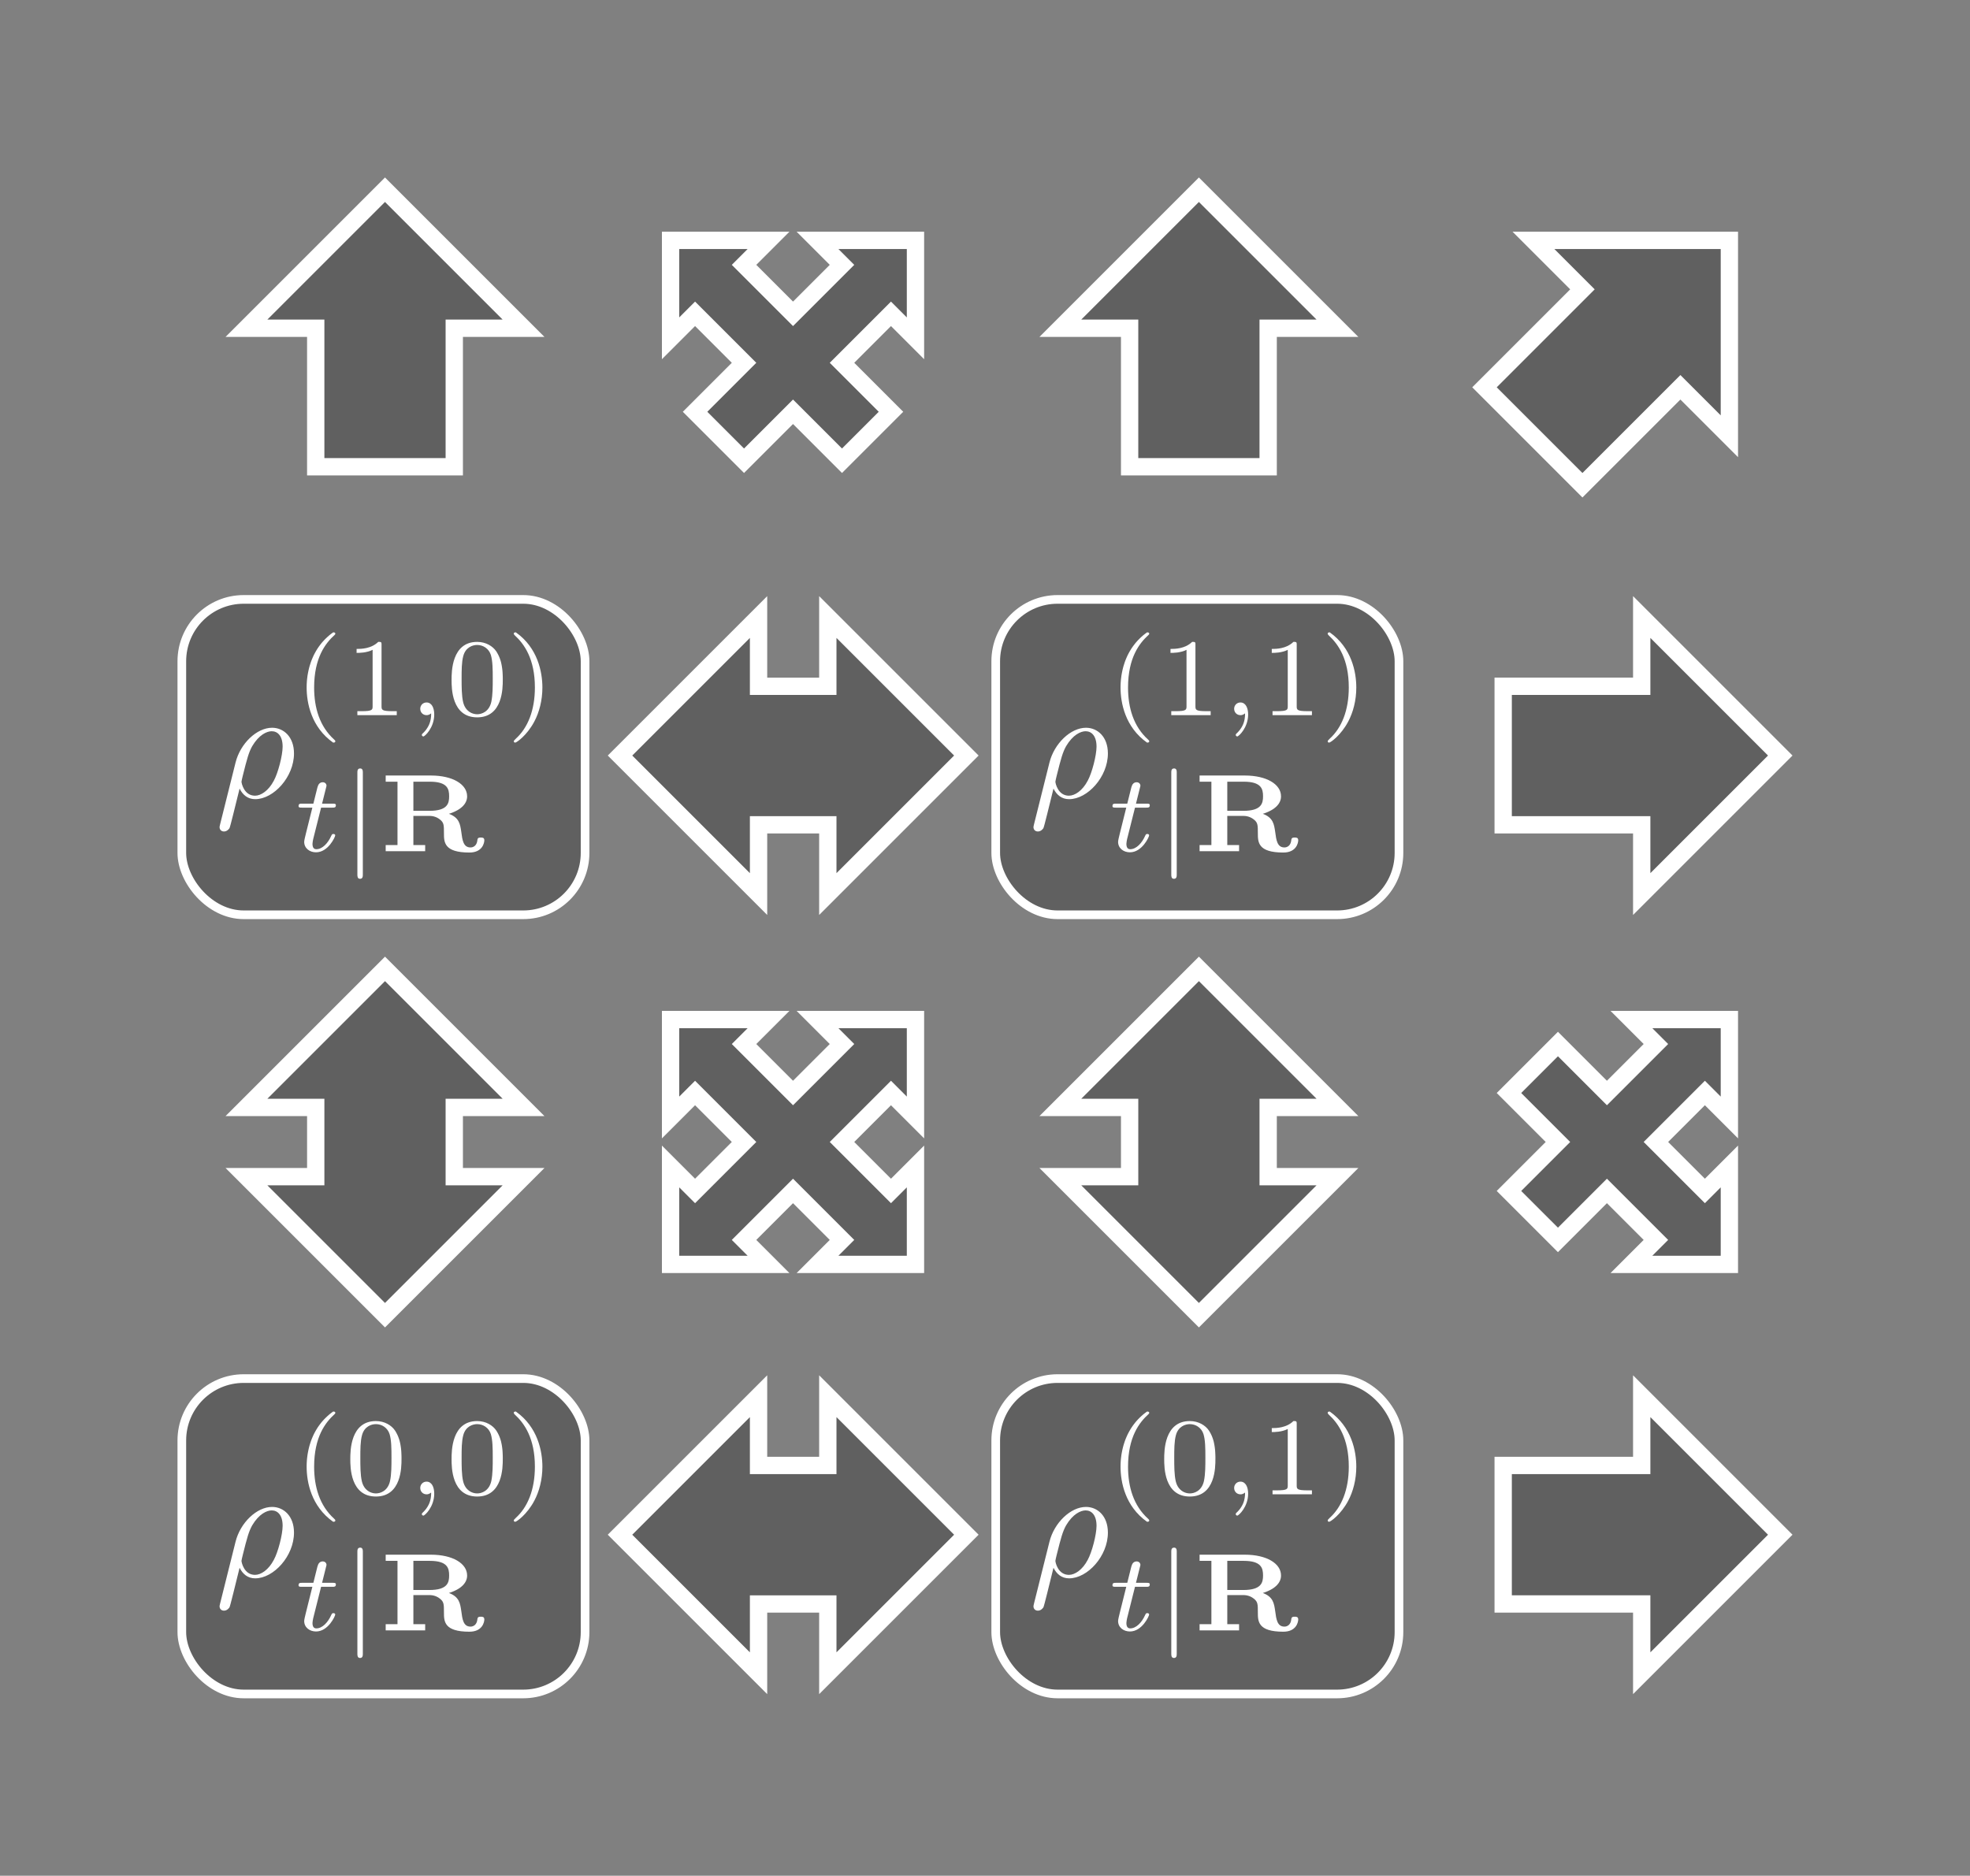 <?xml version="1.0" encoding="UTF-8" standalone="no"?>
<!-- Created with Inkscape (http://www.inkscape.org/) -->

<svg
   xmlns:dc="http://purl.org/dc/elements/1.1/"
   xmlns:cc="http://creativecommons.org/ns#"
   xmlns:rdf="http://www.w3.org/1999/02/22-rdf-syntax-ns#"
   xmlns:svg="http://www.w3.org/2000/svg"
   xmlns="http://www.w3.org/2000/svg"
   xmlns:sodipodi="http://sodipodi.sourceforge.net/DTD/sodipodi-0.dtd"
   xmlns:inkscape="http://www.inkscape.org/namespaces/inkscape"
   width="455.043"
   height="433.328"
   viewBox="0 0 455.043 433.328"
   id="svg2"
   version="1.1"
   inkscape:version="0.91 r13725"
   sodipodi:docname="squeezed-hierarchy-coupling.svg">
  <rect x="0" y="0" width="455.043" height="433.328" fill="#808080" stroke="none"/>
  <sodipodi:namedview
     id="base"
     pagecolor="#3e3e3e"
     bordercolor="#666666"
     borderopacity="1.0"
     inkscape:pageopacity="0"
     inkscape:pageshadow="2"
     inkscape:zoom="0.9899495"
     inkscape:cx="267.82814"
     inkscape:cy="359.52978"
     inkscape:document-units="px"
     inkscape:current-layer="layer1"
     showgrid="false"
     units="px"
     inkscape:window-width="1918"
     inkscape:window-height="1078"
     inkscape:window-x="1920"
     inkscape:window-y="0"
     inkscape:window-maximized="0"
     inkscape:object-nodes="true"
     fit-margin-top="41"
     fit-margin-left="41"
     fit-margin-right="41"
     fit-margin-bottom="41"
     inkscape:snap-intersection-paths="true"
     inkscape:object-paths="true"
     inkscape:snap-global="true">
    <inkscape:grid
       empopacity="0.125"
       empcolor="#7b7bff"
       opacity="0.125"
       color="#7b7bff"
       empspacing="4"
       id="grid4136"
       type="xygrid"
       originx="-0.5"
       originy="-0.5" />
  </sodipodi:namedview>
  <defs
     id="defs4" />
  <g
     transform="translate(-0.5,-618.534)"
     id="layer1"
     inkscape:groupmode="layer"
     inkscape:label="Layer 1">
    <rect
       rx="14.286"
       ry="14.286"
       y="937.005"
       x="42.5"
       height="72.857"
       width="93.143"
       id="rect4245-1"
       style="color:#000000;clip-rule:nonzero;display:inline;overflow:visible;visibility:visible;opacity:1;isolation:auto;mix-blend-mode:normal;color-interpolation:sRGB;color-interpolation-filters:linearRGB;solid-color:#000000;solid-opacity:1;fill:#000000;fill-opacity:0.247;fill-rule:evenodd;stroke:#ffffff;stroke-width:2;stroke-linecap:butt;stroke-linejoin:miter;stroke-miterlimit:4;stroke-dasharray:none;stroke-dashoffset:0;stroke-opacity:1;color-rendering:auto;image-rendering:auto;shape-rendering:auto;text-rendering:auto;enable-background:accumulate" />
    <rect
       rx="14.286"
       ry="14.286"
       y="757.005"
       x="42.5"
       height="72.857"
       width="93.143"
       id="rect4245"
       style="color:#000000;clip-rule:nonzero;display:inline;overflow:visible;visibility:visible;opacity:1;isolation:auto;mix-blend-mode:normal;color-interpolation:sRGB;color-interpolation-filters:linearRGB;solid-color:#000000;solid-opacity:1;fill:#000000;fill-opacity:0.247;fill-rule:evenodd;stroke:#ffffff;stroke-width:2;stroke-linecap:butt;stroke-linejoin:miter;stroke-miterlimit:4;stroke-dasharray:none;stroke-dashoffset:0;stroke-opacity:1;color-rendering:auto;image-rendering:auto;shape-rendering:auto;text-rendering:auto;enable-background:accumulate" />
    <rect
       rx="14.286"
       ry="14.286"
       y="937.005"
       x="230.5"
       height="72.857"
       width="93.143"
       id="rect4245-6"
       style="color:#000000;clip-rule:nonzero;display:inline;overflow:visible;visibility:visible;opacity:1;isolation:auto;mix-blend-mode:normal;color-interpolation:sRGB;color-interpolation-filters:linearRGB;solid-color:#000000;solid-opacity:1;fill:#000000;fill-opacity:0.247;fill-rule:evenodd;stroke:#ffffff;stroke-width:2;stroke-linecap:butt;stroke-linejoin:miter;stroke-miterlimit:4;stroke-dasharray:none;stroke-dashoffset:0;stroke-opacity:1;color-rendering:auto;image-rendering:auto;shape-rendering:auto;text-rendering:auto;enable-background:accumulate" />
    <rect
       rx="14.286"
       ry="14.286"
       y="757.005"
       x="230.5"
       height="72.857"
       width="93.143"
       id="rect4245-7"
       style="color:#000000;clip-rule:nonzero;display:inline;overflow:visible;visibility:visible;opacity:1;isolation:auto;mix-blend-mode:normal;color-interpolation:sRGB;color-interpolation-filters:linearRGB;solid-color:#000000;solid-opacity:1;fill:#000000;fill-opacity:0.247;fill-rule:evenodd;stroke:#ffffff;stroke-width:2;stroke-linecap:butt;stroke-linejoin:miter;stroke-miterlimit:4;stroke-dasharray:none;stroke-dashoffset:0;stroke-opacity:1;color-rendering:auto;image-rendering:auto;shape-rendering:auto;text-rendering:auto;enable-background:accumulate" />
    <g
       id="g4144"
       transform="translate(-155.214,894.071)"
       style="fill:#ffffff;fill-opacity:1">
      <g
         word-spacing="normal"
         letter-spacing="normal"
         font-size-adjust="none"
         font-stretch="normal"
         font-weight="normal"
         font-variant="normal"
         font-style="normal"
         stroke-miterlimit="10.433"
         xml:space="preserve"
         transform="matrix(0.731,0,0,-0.731,-128,384)"
         id="content"
         style="font-style:normal;font-variant:normal;font-weight:normal;font-stretch:normal;letter-spacing:normal;word-spacing:normal;text-anchor:start;fill:#ffffff;fill-opacity:1;fill-rule:evenodd;stroke:#000000;stroke-linecap:butt;stroke-linejoin:miter;stroke-miterlimit:10.433;stroke-dasharray:none;stroke-dashoffset:0;stroke-opacity:1"><path
           id="path4147"
           d="m 457.64,395.38 0,-0.02 -0.01,-0.03 0,-0.03 -0.01,-0.02 -0.01,-0.03 0,-0.02 -0.01,-0.03 0,-0.02 -0.01,-0.02 0,-0.02 -0.01,-0.02 0,-0.02 -0.01,-0.02 0,-0.02 -0.01,-0.04 -0.01,-0.03 -0.01,-0.04 0,-0.03 -0.01,-0.03 0,-0.02 -0.01,-0.03 0,-0.02 -0.01,-0.02 0,-0.02 0,-0.02 0,-0.02 -0.01,-0.02 0,-0.01 0,-0.02 0,-0.01 0,-0.01 0,-0.01 0,-0.02 0,-0.02 0,-0.02 0,-0.01 c 0,-0.75 0.54,-1.35 1.39,-1.35 1.04,0 1.64,0.9 1.74,1.05 0.25,0.44 1.85,7.12 3.19,12.5 1,-1.99 2.59,-3.34 4.93,-3.34 l -0.05,1.1 c -3.49,0 -4.28,3.98 -4.28,4.43 0,0.2 0.25,1.2 0.4,1.84 1.39,5.58 1.89,7.38 2.98,9.37 2.15,3.63 4.64,4.73 6.18,4.73 1.84,0 3.44,-1.44 3.44,-4.88 0,-2.74 -1.44,-8.32 -2.79,-10.76 -1.65,-3.14 -4.04,-4.73 -5.93,-4.73 l 0,0 0.05,-1.1 c 5.83,0 12.26,7.03 12.26,14.45 0,5.28 -3.29,8.12 -6.93,8.12 -4.83,0 -10.06,-4.98 -11.55,-11.06 z"
           inkscape:connector-curvature="0"
           style="fill:#ffffff;fill-opacity:1;stroke-width:0" /><path
           id="path4149"
           d="m 493.38,456.15 -0.61,-0.44 -0.58,-0.46 -0.55,-0.48 -0.52,-0.49 -0.5,-0.5 -0.47,-0.51 -0.45,-0.52 -0.42,-0.54 -0.4,-0.54 -0.38,-0.55 -0.35,-0.56 -0.33,-0.56 -0.31,-0.57 -0.29,-0.57 -0.26,-0.58 -0.25,-0.58 -0.23,-0.58 -0.2,-0.58 -0.19,-0.59 -0.18,-0.58 -0.15,-0.58 -0.14,-0.58 -0.12,-0.57 -0.11,-0.58 -0.1,-0.56 -0.07,-0.56 -0.07,-0.55 -0.05,-0.55 -0.04,-0.54 -0.03,-0.52 -0.01,-0.52 -0.01,-0.51 c 0,-4.91 1.46,-12.55 8.37,-17.43 0.28,0 0.69,0 0.69,0.41 0,0.22 -0.1,0.29 -0.34,0.53 -4.64,4.18 -6.35,10.11 -6.35,16.46 0,9.41 3.59,14.01 6.45,16.6 0.14,0.13 0.24,0.24 0.24,0.41 0,0.42 -0.41,0.42 -0.69,0.42 z"
           inkscape:connector-curvature="0"
           style="fill:#ffffff;fill-opacity:1;stroke-width:0" /><path
           id="path4151"
           d="m 514.99,441.12 0,0.71 -0.02,0.68 -0.03,0.66 -0.04,0.64 -0.06,0.62 -0.08,0.59 -0.09,0.58 -0.11,0.56 -0.12,0.55 -0.15,0.53 -0.17,0.51 -0.19,0.5 -0.21,0.49 -0.24,0.48 -0.26,0.47 -0.14,0.24 -0.15,0.23 c -1.07,1.6 -3.24,2.99 -6.03,2.99 l 0,-0.97 c 1.89,0 3.7,-1.15 4.33,-3.18 0.56,-1.88 0.59,-4.39 0.59,-7.42 0,-2.58 0,-5.17 -0.45,-7.36 -0.7,-3.17 -3.07,-3.94 -4.47,-3.94 l 0,0 c -1.6,0 -3.73,0.94 -4.43,3.8 -0.49,2.06 -0.49,4.92 -0.49,7.5 0,2.54 0,5.19 0.53,7.11 0.73,2.76 2.96,3.49 4.39,3.49 l 0,0.97 c -8.09,0 -8.09,-9.52 -8.09,-12.03 0,-2.51 0,-11.82 8.09,-11.82 8.09,0 8.09,9.31 8.09,11.82 z"
           inkscape:connector-curvature="0"
           style="fill:#ffffff;fill-opacity:1;stroke-width:0" /><path
           id="path4153"
           d="m 524.35,430.56 0,-0.36 -0.01,-0.37 -0.03,-0.38 -0.05,-0.38 -0.02,-0.2 -0.04,-0.19 -0.04,-0.2 -0.04,-0.19 -0.05,-0.2 -0.05,-0.2 -0.07,-0.2 -0.06,-0.2 -0.08,-0.21 -0.08,-0.2 -0.09,-0.2 -0.1,-0.21 -0.11,-0.2 -0.11,-0.21 -0.13,-0.21 -0.13,-0.2 -0.14,-0.21 -0.15,-0.21 -0.16,-0.21 -0.18,-0.21 -0.18,-0.21 -0.19,-0.21 -0.21,-0.2 -0.21,-0.21 c -0.14,-0.14 -0.24,-0.25 -0.24,-0.42 0,-0.24 0.27,-0.49 0.48,-0.49 0.49,0 3.45,2.79 3.45,6.94 0,2.16 -0.83,3.8 -2.43,3.8 -1.16,0 -1.99,-0.91 -1.99,-1.99 0,-1.11 0.8,-2.02 2.02,-2.02 0.84,0 1.39,0.56 1.42,0.56 z"
           inkscape:connector-curvature="0"
           style="fill:#ffffff;fill-opacity:1;stroke-width:0" /><path
           id="path4155"
           d="m 546.99,441.12 0,0.71 -0.02,0.68 -0.03,0.66 -0.04,0.64 -0.06,0.62 -0.08,0.59 -0.09,0.58 -0.11,0.56 -0.12,0.55 -0.15,0.53 -0.17,0.51 -0.19,0.5 -0.21,0.49 -0.24,0.48 -0.26,0.47 -0.14,0.24 -0.15,0.23 c -1.08,1.6 -3.24,2.99 -6.03,2.99 l 0,-0.97 c 1.88,0 3.7,-1.15 4.33,-3.18 0.55,-1.88 0.59,-4.39 0.59,-7.42 0,-2.58 0,-5.17 -0.45,-7.36 -0.7,-3.17 -3.07,-3.94 -4.47,-3.94 l 0,0 c -1.6,0 -3.73,0.94 -4.43,3.8 -0.49,2.06 -0.49,4.92 -0.49,7.5 0,2.54 0,5.19 0.53,7.11 0.73,2.76 2.96,3.49 4.39,3.49 l 0,0.97 c -8.09,0 -8.09,-9.52 -8.09,-12.03 0,-2.51 0,-11.82 8.09,-11.82 8.09,0 8.09,9.31 8.09,11.82 z"
           inkscape:connector-curvature="0"
           style="fill:#ffffff;fill-opacity:1;stroke-width:0" /><path
           id="path4157"
           d="m 551.14,456.15 -0.03,0 -0.02,0 -0.03,0 -0.02,0 -0.03,0 -0.02,0 -0.03,0 -0.03,0 -0.03,-0.01 -0.02,0 -0.03,0 -0.03,-0.01 -0.03,-0.01 -0.02,0 -0.03,-0.01 -0.02,-0.01 -0.03,-0.01 -0.02,-0.01 -0.03,-0.02 -0.02,-0.01 -0.02,-0.02 -0.02,-0.01 -0.02,-0.02 -0.01,-0.01 0,-0.01 -0.01,-0.02 -0.01,-0.01 -0.01,-0.01 0,-0.01 -0.01,-0.02 0,-0.01 -0.01,-0.01 0,-0.02 -0.01,-0.01 0,-0.02 -0.01,-0.02 0,-0.01 0,-0.02 0,-0.02 0,-0.02 0,-0.02 c 0,-0.17 0.1,-0.28 0.31,-0.52 3,-2.75 6.35,-7.46 6.35,-16.46 0,-7.29 -2.27,-12.79 -6.04,-16.21 -0.59,-0.59 -0.62,-0.63 -0.62,-0.81 0,-0.17 0.1,-0.41 0.45,-0.41 0.42,0 3.73,2.3 6.03,6.66 1.54,2.89 2.55,6.66 2.55,10.74 0,4.91 -1.47,12.55 -8.37,17.43 z"
           inkscape:connector-curvature="0"
           style="fill:#ffffff;fill-opacity:1;stroke-width:0" /><path
           id="path4159"
           d="m 489.58,400.77 3.55,0 c 0.67,0 1.12,0 1.12,0.77 0,0.49 -0.45,0.49 -1.05,0.49 l -3.31,0 1.29,5.16 c 0.03,0.17 0.11,0.35 0.11,0.49 0,0.62 -0.49,1.11 -1.19,1.11 -0.87,0 -1.39,-0.59 -1.64,-1.5 -0.24,-0.87 0.21,0.81 -1.32,-5.26 l -3.56,0 c -0.66,0 -1.12,0 -1.12,-0.77 0,-0.49 0.42,-0.49 1.05,-0.49 l 3.31,0 -2.05,-8.23 c -0.21,-0.87 -0.53,-2.12 -0.53,-2.58 0,-2.05 1.74,-3.31 3.73,-3.31 3.87,0 6.07,4.88 6.07,5.33 0,0.46 -0.45,0.46 -0.56,0.46 -0.41,0 -0.45,-0.07 -0.73,-0.66 -0.98,-2.2 -2.75,-4.15 -4.67,-4.15 -0.73,0 -1.22,0.45 -1.22,1.71 0,0.34 0.14,1.08 0.21,1.43 z"
           inkscape:connector-curvature="0"
           style="fill:#ffffff;fill-opacity:1;stroke-width:0" /><path
           id="path4161"
           d="m 502.77,411.79 0,0.05 0,0.05 0,0.06 -0.01,0.05 0,0.11 0,0.06 -0.01,0.06 0,0.05 -0.01,0.06 -0.01,0.06 -0.01,0.05 -0.01,0.06 -0.01,0.05 -0.02,0.06 -0.02,0.05 -0.02,0.05 -0.02,0.05 -0.03,0.05 -0.03,0.04 -0.03,0.04 -0.04,0.04 -0.03,0.04 -0.03,0.02 -0.02,0.01 -0.02,0.02 -0.02,0.01 -0.03,0.02 -0.02,0.01 -0.03,0.01 -0.03,0.02 -0.02,0.01 -0.03,0.01 -0.03,0 -0.04,0.01 -0.03,0.01 -0.03,0 -0.04,0.01 -0.03,0 -0.04,0 -0.04,0 c -0.88,0 -0.88,-0.8 -0.88,-1.36 l 0,-32.15 c 0,-0.52 0,-1.36 0.84,-1.36 0.88,0 0.88,0.81 0.88,1.36 z"
           inkscape:connector-curvature="0"
           style="fill:#ffffff;fill-opacity:1;stroke-width:0" /><path
           id="path4163"
           d="m 529.97,398.82 0.18,0.06 0.2,0.06 0.2,0.07 0.22,0.08 0.22,0.08 0.22,0.09 0.23,0.1 0.24,0.1 0.23,0.11 0.24,0.12 0.24,0.12 0.24,0.13 0.24,0.14 0.24,0.15 0.23,0.15 0.23,0.17 0.22,0.17 0.21,0.18 0.21,0.18 0.2,0.2 0.19,0.21 0.17,0.21 0.17,0.22 0.15,0.23 0.14,0.25 0.13,0.25 0.1,0.26 0.09,0.27 0.08,0.28 0.05,0.29 0.03,0.3 0.01,0.16 0,0.15 c 0,3.77 -4.53,6.56 -11.44,6.56 l -14.29,0 0,-1.95 3.73,0 0,-20.02 -3.73,0 0,-1.95 12.48,0 0,1.95 -3.73,0 0,9.21 0,1.6 0,9.21 5.19,0 c 5.62,0 6.11,-2.34 6.11,-4.61 0,-2.19 -0.45,-4.6 -6.24,-4.6 l 0,0 -5.06,0 0,-1.6 4.85,0 c 0.66,0 2.13,0 3.56,-1.15 1.25,-0.98 1.25,-1.81 1.25,-4.33 0,-2.79 0,-6.1 8.05,-6.1 4.15,0 4.71,3.1 4.71,3.87 0,0.87 -0.63,0.87 -1.12,0.87 -0.49,0 -1.01,0 -1.07,-0.8 -0.18,-1.88 -1.4,-2.33 -2.17,-2.33 -2.27,0 -2.58,2.26 -2.93,4.98 -0.35,2.34 -0.62,4.43 -3.9,5.65 z"
           inkscape:connector-curvature="0"
           style="fill:#ffffff;fill-opacity:1;stroke-width:0" /></g>    </g>
    <g
       id="g4197"
       transform="translate(-155.214,714.071)"
       style="fill:#ffffff;fill-opacity:1">
      <g
         id="g4199"
         transform="matrix(0.731,0,0,-0.731,-128,384)"
         xml:space="preserve"
         stroke-miterlimit="10.433"
         font-style="normal"
         font-variant="normal"
         font-weight="normal"
         font-stretch="normal"
         font-size-adjust="none"
         letter-spacing="normal"
         word-spacing="normal"
         style="font-style:normal;font-variant:normal;font-weight:normal;font-stretch:normal;letter-spacing:normal;word-spacing:normal;text-anchor:start;fill:#ffffff;fill-opacity:1;fill-rule:evenodd;stroke:#000000;stroke-linecap:butt;stroke-linejoin:miter;stroke-miterlimit:10.433;stroke-dasharray:none;stroke-dashoffset:0;stroke-opacity:1"><path
           d="m 457.64,395.38 0,-0.02 -0.01,-0.03 0,-0.03 -0.01,-0.02 -0.01,-0.03 0,-0.02 -0.01,-0.03 0,-0.02 -0.01,-0.02 0,-0.02 -0.01,-0.02 0,-0.02 -0.01,-0.02 0,-0.02 -0.01,-0.04 -0.01,-0.03 -0.01,-0.04 0,-0.03 -0.01,-0.03 0,-0.02 -0.01,-0.03 0,-0.02 -0.01,-0.02 0,-0.02 0,-0.02 0,-0.02 -0.01,-0.02 0,-0.01 0,-0.02 0,-0.01 0,-0.01 0,-0.01 0,-0.02 0,-0.02 0,-0.02 0,-0.01 c 0,-0.75 0.54,-1.35 1.39,-1.35 1.04,0 1.64,0.9 1.74,1.05 0.25,0.44 1.85,7.12 3.19,12.5 1,-1.99 2.59,-3.34 4.93,-3.34 l -0.05,1.1 c -3.49,0 -4.28,3.98 -4.28,4.43 0,0.2 0.25,1.2 0.4,1.84 1.39,5.58 1.89,7.38 2.98,9.37 2.15,3.63 4.64,4.73 6.18,4.73 1.84,0 3.44,-1.44 3.44,-4.88 0,-2.74 -1.44,-8.32 -2.79,-10.76 -1.65,-3.14 -4.04,-4.73 -5.93,-4.73 l 0,0 0.05,-1.1 c 5.83,0 12.26,7.03 12.26,14.45 0,5.28 -3.29,8.12 -6.93,8.12 -4.83,0 -10.06,-4.98 -11.55,-11.06 z"
           id="path4201"
           inkscape:connector-curvature="0"
           style="fill:#ffffff;fill-opacity:1;stroke-width:0" /><path
           d="m 493.38,456.15 -0.61,-0.44 -0.58,-0.46 -0.55,-0.48 -0.52,-0.49 -0.5,-0.5 -0.47,-0.51 -0.45,-0.52 -0.42,-0.54 -0.4,-0.54 -0.38,-0.55 -0.35,-0.56 -0.33,-0.56 -0.31,-0.57 -0.29,-0.57 -0.26,-0.58 -0.25,-0.58 -0.23,-0.58 -0.2,-0.58 -0.19,-0.59 -0.18,-0.58 -0.15,-0.58 -0.14,-0.58 -0.12,-0.57 -0.11,-0.58 -0.1,-0.56 -0.07,-0.56 -0.07,-0.55 -0.05,-0.55 -0.04,-0.54 -0.03,-0.52 -0.01,-0.52 -0.01,-0.51 c 0,-4.91 1.46,-12.55 8.37,-17.43 0.28,0 0.69,0 0.69,0.41 0,0.22 -0.1,0.29 -0.34,0.53 -4.64,4.18 -6.35,10.11 -6.35,16.46 0,9.41 3.59,14.01 6.45,16.6 0.14,0.13 0.24,0.24 0.24,0.41 0,0.42 -0.41,0.42 -0.69,0.42 z"
           id="path4203"
           inkscape:connector-curvature="0"
           style="fill:#ffffff;fill-opacity:1;stroke-width:0" /><path
           d="m 508.68,452.18 0,0.04 0,0.04 0,0.04 0,0.04 0,0.04 0,0.04 0,0.03 0,0.04 -0.01,0.03 0,0.03 0,0.04 0,0.03 -0.01,0.02 0,0.03 0,0.03 -0.01,0.03 0,0.02 0,0.02 -0.02,0.05 -0.01,0.04 -0.01,0.04 -0.02,0.03 -0.02,0.03 -0.02,0.03 -0.03,0.03 -0.02,0.02 -0.03,0.02 -0.04,0.02 -0.03,0.01 -0.04,0.01 -0.05,0.02 -0.05,0 -0.02,0.01 -0.03,0 -0.03,0.01 -0.02,0 -0.03,0 -0.03,0 -0.04,0 -0.03,0.01 -0.03,0 -0.04,0 -0.03,0 -0.04,0 -0.04,0 -0.04,0 -0.04,0 -0.04,0 -0.05,0 -0.04,0 c -2.24,-2.19 -5.41,-2.23 -6.84,-2.23 l 0,-1.25 c 0.84,0 3.14,0 5.06,0.97 l 0,-17.78 c 0,-1.15 0,-1.61 -3.49,-1.61 l -1.33,0 0,-1.25 12.45,0 0,1.25 -1.32,0 c -3.49,0 -3.49,0.46 -3.49,1.61 z"
           id="path4205"
           inkscape:connector-curvature="0"
           style="fill:#ffffff;fill-opacity:1;stroke-width:0" /><path
           d="m 524.35,430.56 0,-0.36 -0.01,-0.37 -0.03,-0.38 -0.05,-0.38 -0.02,-0.2 -0.04,-0.19 -0.04,-0.2 -0.04,-0.19 -0.05,-0.2 -0.05,-0.2 -0.07,-0.2 -0.06,-0.2 -0.08,-0.21 -0.08,-0.2 -0.09,-0.2 -0.1,-0.21 -0.11,-0.2 -0.11,-0.21 -0.13,-0.21 -0.13,-0.2 -0.14,-0.21 -0.15,-0.21 -0.16,-0.21 -0.18,-0.21 -0.18,-0.21 -0.19,-0.21 -0.21,-0.2 -0.21,-0.21 c -0.14,-0.14 -0.24,-0.25 -0.24,-0.42 0,-0.24 0.27,-0.49 0.48,-0.49 0.49,0 3.45,2.79 3.45,6.94 0,2.16 -0.83,3.8 -2.43,3.8 -1.16,0 -1.99,-0.91 -1.99,-1.99 0,-1.11 0.8,-2.02 2.02,-2.02 0.84,0 1.39,0.56 1.42,0.56 z"
           id="path4207"
           inkscape:connector-curvature="0"
           style="fill:#ffffff;fill-opacity:1;stroke-width:0" /><path
           d="m 546.99,441.12 0,0.71 -0.02,0.68 -0.03,0.66 -0.04,0.64 -0.06,0.62 -0.08,0.59 -0.09,0.58 -0.11,0.56 -0.12,0.55 -0.15,0.53 -0.17,0.51 -0.19,0.5 -0.21,0.49 -0.24,0.48 -0.26,0.47 -0.14,0.24 -0.15,0.23 c -1.08,1.6 -3.24,2.99 -6.03,2.99 l 0,-0.97 c 1.88,0 3.7,-1.15 4.33,-3.18 0.55,-1.88 0.59,-4.39 0.59,-7.42 0,-2.58 0,-5.17 -0.45,-7.36 -0.7,-3.17 -3.07,-3.94 -4.47,-3.94 l 0,0 c -1.6,0 -3.73,0.94 -4.43,3.8 -0.49,2.06 -0.49,4.92 -0.49,7.5 0,2.54 0,5.19 0.53,7.11 0.73,2.76 2.96,3.49 4.39,3.49 l 0,0.97 c -8.09,0 -8.09,-9.52 -8.09,-12.03 0,-2.51 0,-11.82 8.09,-11.82 8.09,0 8.09,9.31 8.09,11.82 z"
           id="path4209"
           inkscape:connector-curvature="0"
           style="fill:#ffffff;fill-opacity:1;stroke-width:0" /><path
           d="m 551.14,456.15 -0.03,0 -0.02,0 -0.03,0 -0.02,0 -0.03,0 -0.02,0 -0.03,0 -0.03,0 -0.03,-0.01 -0.02,0 -0.03,0 -0.03,-0.01 -0.03,-0.01 -0.02,0 -0.03,-0.01 -0.02,-0.01 -0.03,-0.01 -0.02,-0.01 -0.03,-0.02 -0.02,-0.01 -0.02,-0.02 -0.02,-0.01 -0.02,-0.02 -0.01,-0.01 0,-0.01 -0.01,-0.02 -0.01,-0.01 -0.01,-0.01 0,-0.01 -0.01,-0.02 0,-0.01 -0.01,-0.01 0,-0.02 -0.01,-0.01 0,-0.02 -0.01,-0.02 0,-0.01 0,-0.02 0,-0.02 0,-0.02 0,-0.02 c 0,-0.17 0.1,-0.28 0.31,-0.52 3,-2.75 6.35,-7.46 6.35,-16.46 0,-7.29 -2.27,-12.79 -6.04,-16.21 -0.59,-0.59 -0.62,-0.63 -0.62,-0.81 0,-0.17 0.1,-0.41 0.45,-0.41 0.42,0 3.73,2.3 6.03,6.66 1.54,2.89 2.55,6.66 2.55,10.74 0,4.91 -1.47,12.55 -8.37,17.43 z"
           id="path4211"
           inkscape:connector-curvature="0"
           style="fill:#ffffff;fill-opacity:1;stroke-width:0" /><path
           d="m 489.58,400.77 3.55,0 c 0.67,0 1.12,0 1.12,0.77 0,0.49 -0.45,0.49 -1.05,0.49 l -3.31,0 1.29,5.16 c 0.03,0.17 0.11,0.35 0.11,0.49 0,0.62 -0.49,1.11 -1.19,1.11 -0.87,0 -1.39,-0.59 -1.64,-1.5 -0.24,-0.87 0.21,0.81 -1.32,-5.26 l -3.56,0 c -0.66,0 -1.12,0 -1.12,-0.77 0,-0.49 0.42,-0.49 1.05,-0.49 l 3.31,0 -2.05,-8.23 c -0.21,-0.87 -0.53,-2.12 -0.53,-2.58 0,-2.05 1.74,-3.31 3.73,-3.31 3.87,0 6.07,4.88 6.07,5.33 0,0.46 -0.45,0.46 -0.56,0.46 -0.41,0 -0.45,-0.07 -0.73,-0.66 -0.98,-2.2 -2.75,-4.15 -4.67,-4.15 -0.73,0 -1.22,0.45 -1.22,1.71 0,0.34 0.14,1.08 0.21,1.43 z"
           id="path4213"
           inkscape:connector-curvature="0"
           style="fill:#ffffff;fill-opacity:1;stroke-width:0" /><path
           d="m 502.77,411.79 0,0.05 0,0.05 0,0.06 -0.01,0.05 0,0.11 0,0.06 -0.01,0.06 0,0.05 -0.01,0.06 -0.01,0.06 -0.01,0.05 -0.01,0.06 -0.01,0.05 -0.02,0.06 -0.02,0.05 -0.02,0.05 -0.02,0.05 -0.03,0.05 -0.03,0.04 -0.03,0.04 -0.04,0.04 -0.03,0.04 -0.03,0.02 -0.02,0.01 -0.02,0.02 -0.02,0.01 -0.03,0.02 -0.02,0.01 -0.03,0.01 -0.03,0.02 -0.02,0.01 -0.03,0.01 -0.03,0 -0.04,0.01 -0.03,0.01 -0.03,0 -0.04,0.01 -0.03,0 -0.04,0 -0.04,0 c -0.88,0 -0.88,-0.8 -0.88,-1.36 l 0,-32.15 c 0,-0.52 0,-1.36 0.84,-1.36 0.88,0 0.88,0.81 0.88,1.36 z"
           id="path4215"
           inkscape:connector-curvature="0"
           style="fill:#ffffff;fill-opacity:1;stroke-width:0" /><path
           d="m 529.97,398.82 0.18,0.06 0.2,0.06 0.2,0.07 0.22,0.08 0.22,0.08 0.22,0.09 0.23,0.1 0.24,0.1 0.23,0.11 0.24,0.12 0.24,0.12 0.24,0.13 0.24,0.14 0.24,0.15 0.23,0.15 0.23,0.17 0.22,0.17 0.21,0.18 0.21,0.18 0.2,0.2 0.19,0.21 0.17,0.21 0.17,0.22 0.15,0.23 0.14,0.25 0.13,0.25 0.1,0.26 0.09,0.27 0.08,0.28 0.05,0.29 0.03,0.3 0.01,0.16 0,0.15 c 0,3.77 -4.53,6.56 -11.44,6.56 l -14.29,0 0,-1.95 3.73,0 0,-20.02 -3.73,0 0,-1.95 12.48,0 0,1.95 -3.73,0 0,9.21 0,1.6 0,9.21 5.19,0 c 5.62,0 6.11,-2.34 6.11,-4.61 0,-2.19 -0.45,-4.6 -6.24,-4.6 l 0,0 -5.06,0 0,-1.6 4.85,0 c 0.66,0 2.13,0 3.56,-1.15 1.25,-0.98 1.25,-1.81 1.25,-4.33 0,-2.79 0,-6.1 8.05,-6.1 4.15,0 4.71,3.1 4.71,3.87 0,0.87 -0.63,0.87 -1.12,0.87 -0.49,0 -1.01,0 -1.07,-0.8 -0.18,-1.88 -1.4,-2.33 -2.17,-2.33 -2.27,0 -2.58,2.26 -2.93,4.98 -0.35,2.34 -0.62,4.43 -3.9,5.65 z"
           id="path4217"
           inkscape:connector-curvature="0"
           style="fill:#ffffff;fill-opacity:1;stroke-width:0" /></g>    </g>
    <g
       id="g4457"
       transform="translate(32.786,894.071)"
       style="fill:#ffffff;fill-opacity:1">
      <g
         id="g4459"
         transform="matrix(0.731,0,0,-0.731,-128,384)"
         xml:space="preserve"
         stroke-miterlimit="10.433"
         font-style="normal"
         font-variant="normal"
         font-weight="normal"
         font-stretch="normal"
         font-size-adjust="none"
         letter-spacing="normal"
         word-spacing="normal"
         style="font-style:normal;font-variant:normal;font-weight:normal;font-stretch:normal;letter-spacing:normal;word-spacing:normal;text-anchor:start;fill:#ffffff;fill-opacity:1;fill-rule:evenodd;stroke:#000000;stroke-linecap:butt;stroke-linejoin:miter;stroke-miterlimit:10.433;stroke-dasharray:none;stroke-dashoffset:0;stroke-opacity:1"><path
           d="m 457.64,395.38 0,-0.02 -0.01,-0.03 0,-0.03 -0.01,-0.02 -0.01,-0.03 0,-0.02 -0.01,-0.03 0,-0.02 -0.01,-0.02 0,-0.02 -0.01,-0.02 0,-0.02 -0.01,-0.02 0,-0.02 -0.01,-0.04 -0.01,-0.03 -0.01,-0.04 0,-0.03 -0.01,-0.03 0,-0.02 -0.01,-0.03 0,-0.02 -0.01,-0.02 0,-0.02 0,-0.02 0,-0.02 -0.01,-0.02 0,-0.01 0,-0.02 0,-0.01 0,-0.01 0,-0.01 0,-0.02 0,-0.02 0,-0.02 0,-0.01 c 0,-0.75 0.54,-1.35 1.39,-1.35 1.04,0 1.64,0.9 1.74,1.05 0.25,0.44 1.85,7.12 3.19,12.5 1,-1.99 2.59,-3.34 4.93,-3.34 l -0.05,1.1 c -3.49,0 -4.28,3.98 -4.28,4.43 0,0.2 0.25,1.2 0.4,1.84 1.39,5.58 1.89,7.38 2.98,9.37 2.15,3.63 4.64,4.73 6.18,4.73 1.84,0 3.44,-1.44 3.44,-4.88 0,-2.74 -1.44,-8.32 -2.79,-10.76 -1.65,-3.14 -4.04,-4.73 -5.93,-4.73 l 0,0 0.05,-1.1 c 5.83,0 12.26,7.03 12.26,14.45 0,5.28 -3.29,8.12 -6.93,8.12 -4.83,0 -10.06,-4.98 -11.55,-11.06 z"
           id="path4461"
           inkscape:connector-curvature="0"
           style="fill:#ffffff;fill-opacity:1;stroke-width:0" /><path
           d="m 493.38,456.15 -0.61,-0.44 -0.58,-0.46 -0.55,-0.48 -0.52,-0.49 -0.5,-0.5 -0.47,-0.51 -0.45,-0.52 -0.42,-0.54 -0.4,-0.54 -0.38,-0.55 -0.35,-0.56 -0.33,-0.56 -0.31,-0.57 -0.29,-0.57 -0.26,-0.58 -0.25,-0.58 -0.23,-0.58 -0.2,-0.58 -0.19,-0.59 -0.18,-0.58 -0.15,-0.58 -0.14,-0.58 -0.12,-0.57 -0.11,-0.58 -0.1,-0.56 -0.07,-0.56 -0.07,-0.55 -0.05,-0.55 -0.04,-0.54 -0.03,-0.52 -0.01,-0.52 -0.01,-0.51 c 0,-4.91 1.46,-12.55 8.37,-17.43 0.28,0 0.69,0 0.69,0.41 0,0.22 -0.1,0.29 -0.34,0.53 -4.64,4.18 -6.35,10.11 -6.35,16.46 0,9.41 3.59,14.01 6.45,16.6 0.14,0.13 0.24,0.24 0.24,0.41 0,0.42 -0.41,0.42 -0.69,0.42 z"
           id="path4463"
           inkscape:connector-curvature="0"
           style="fill:#ffffff;fill-opacity:1;stroke-width:0" /><path
           d="m 514.99,441.12 0,0.71 -0.02,0.68 -0.03,0.66 -0.04,0.64 -0.06,0.62 -0.08,0.59 -0.09,0.58 -0.11,0.56 -0.12,0.55 -0.15,0.53 -0.17,0.51 -0.19,0.5 -0.21,0.49 -0.24,0.48 -0.26,0.47 -0.14,0.24 -0.15,0.23 c -1.07,1.6 -3.24,2.99 -6.03,2.99 l 0,-0.97 c 1.89,0 3.7,-1.15 4.33,-3.18 0.56,-1.88 0.59,-4.39 0.59,-7.42 0,-2.58 0,-5.17 -0.45,-7.36 -0.7,-3.17 -3.07,-3.94 -4.47,-3.94 l 0,0 c -1.6,0 -3.73,0.94 -4.43,3.8 -0.49,2.06 -0.49,4.92 -0.49,7.5 0,2.54 0,5.19 0.53,7.11 0.73,2.76 2.96,3.49 4.39,3.49 l 0,0.97 c -8.09,0 -8.09,-9.52 -8.09,-12.03 0,-2.51 0,-11.82 8.09,-11.82 8.09,0 8.09,9.31 8.09,11.82 z"
           id="path4465"
           inkscape:connector-curvature="0"
           style="fill:#ffffff;fill-opacity:1;stroke-width:0" /><path
           d="m 524.35,430.56 0,-0.36 -0.01,-0.37 -0.03,-0.38 -0.05,-0.38 -0.02,-0.2 -0.04,-0.19 -0.04,-0.2 -0.04,-0.19 -0.05,-0.2 -0.05,-0.2 -0.07,-0.2 -0.06,-0.2 -0.08,-0.21 -0.08,-0.2 -0.09,-0.2 -0.1,-0.21 -0.11,-0.2 -0.11,-0.21 -0.13,-0.21 -0.13,-0.2 -0.14,-0.21 -0.15,-0.21 -0.16,-0.21 -0.18,-0.21 -0.18,-0.21 -0.19,-0.21 -0.21,-0.2 -0.21,-0.21 c -0.14,-0.14 -0.24,-0.25 -0.24,-0.42 0,-0.24 0.27,-0.49 0.48,-0.49 0.49,0 3.45,2.79 3.45,6.94 0,2.16 -0.83,3.8 -2.43,3.8 -1.16,0 -1.99,-0.91 -1.99,-1.99 0,-1.11 0.8,-2.02 2.02,-2.02 0.84,0 1.39,0.56 1.42,0.56 z"
           id="path4467"
           inkscape:connector-curvature="0"
           style="fill:#ffffff;fill-opacity:1;stroke-width:0" /><path
           d="m 540.68,452.18 0,0.04 0,0.04 0,0.04 0,0.04 0,0.04 0,0.04 0,0.03 0,0.04 -0.01,0.03 0,0.03 0,0.04 0,0.03 -0.01,0.02 0,0.03 0,0.03 -0.01,0.03 0,0.02 0,0.02 -0.02,0.05 -0.01,0.04 -0.01,0.04 -0.02,0.03 -0.02,0.03 -0.02,0.03 -0.03,0.03 -0.02,0.02 -0.03,0.02 -0.04,0.02 -0.03,0.01 -0.04,0.01 -0.05,0.02 -0.05,0 -0.02,0.01 -0.03,0 -0.03,0.01 -0.02,0 -0.03,0 -0.03,0 -0.04,0 -0.03,0.01 -0.03,0 -0.04,0 -0.03,0 -0.04,0 -0.04,0 -0.04,0 -0.04,0 -0.04,0 -0.05,0 -0.04,0 c -2.24,-2.19 -5.41,-2.23 -6.84,-2.23 l 0,-1.25 c 0.84,0 3.14,0 5.05,0.97 l 0,-17.78 c 0,-1.15 0,-1.61 -3.48,-1.61 l -1.33,0 0,-1.25 12.45,0 0,1.25 -1.32,0 c -3.49,0 -3.49,0.46 -3.49,1.61 z"
           id="path4469"
           inkscape:connector-curvature="0"
           style="fill:#ffffff;fill-opacity:1;stroke-width:0" /><path
           d="m 551.14,456.15 -0.03,0 -0.02,0 -0.03,0 -0.02,0 -0.03,0 -0.02,0 -0.03,0 -0.03,0 -0.03,-0.01 -0.02,0 -0.03,0 -0.03,-0.01 -0.03,-0.01 -0.02,0 -0.03,-0.01 -0.02,-0.01 -0.03,-0.01 -0.02,-0.01 -0.03,-0.02 -0.02,-0.01 -0.02,-0.02 -0.02,-0.01 -0.02,-0.02 -0.01,-0.01 0,-0.01 -0.01,-0.02 -0.01,-0.01 -0.01,-0.01 0,-0.01 -0.01,-0.02 0,-0.01 -0.01,-0.01 0,-0.02 -0.01,-0.01 0,-0.02 -0.01,-0.02 0,-0.01 0,-0.02 0,-0.02 0,-0.02 0,-0.02 c 0,-0.17 0.1,-0.28 0.31,-0.52 3,-2.75 6.35,-7.46 6.35,-16.46 0,-7.29 -2.27,-12.79 -6.04,-16.21 -0.59,-0.59 -0.62,-0.63 -0.62,-0.81 0,-0.17 0.1,-0.41 0.45,-0.41 0.42,0 3.73,2.3 6.03,6.66 1.54,2.89 2.55,6.66 2.55,10.74 0,4.91 -1.47,12.55 -8.37,17.43 z"
           id="path4471"
           inkscape:connector-curvature="0"
           style="fill:#ffffff;fill-opacity:1;stroke-width:0" /><path
           d="m 489.58,400.77 3.55,0 c 0.67,0 1.12,0 1.12,0.77 0,0.49 -0.45,0.49 -1.05,0.49 l -3.31,0 1.29,5.16 c 0.03,0.17 0.11,0.35 0.11,0.49 0,0.62 -0.49,1.11 -1.19,1.11 -0.87,0 -1.39,-0.59 -1.64,-1.5 -0.24,-0.87 0.21,0.81 -1.32,-5.26 l -3.56,0 c -0.66,0 -1.12,0 -1.12,-0.77 0,-0.49 0.42,-0.49 1.05,-0.49 l 3.31,0 -2.05,-8.23 c -0.21,-0.87 -0.53,-2.12 -0.53,-2.58 0,-2.05 1.74,-3.31 3.73,-3.31 3.87,0 6.07,4.88 6.07,5.33 0,0.46 -0.45,0.46 -0.56,0.46 -0.41,0 -0.45,-0.07 -0.73,-0.66 -0.98,-2.2 -2.75,-4.15 -4.67,-4.15 -0.73,0 -1.22,0.45 -1.22,1.71 0,0.34 0.14,1.08 0.21,1.43 z"
           id="path4473"
           inkscape:connector-curvature="0"
           style="fill:#ffffff;fill-opacity:1;stroke-width:0" /><path
           d="m 502.77,411.79 0,0.05 0,0.05 0,0.06 -0.01,0.05 0,0.11 0,0.06 -0.01,0.06 0,0.05 -0.01,0.06 -0.01,0.06 -0.01,0.05 -0.01,0.06 -0.01,0.05 -0.02,0.06 -0.02,0.05 -0.02,0.05 -0.02,0.05 -0.03,0.05 -0.03,0.04 -0.03,0.04 -0.04,0.04 -0.03,0.04 -0.03,0.02 -0.02,0.01 -0.02,0.02 -0.02,0.01 -0.03,0.02 -0.02,0.01 -0.03,0.01 -0.03,0.02 -0.02,0.01 -0.03,0.01 -0.03,0 -0.04,0.01 -0.03,0.01 -0.03,0 -0.04,0.01 -0.03,0 -0.04,0 -0.04,0 c -0.88,0 -0.88,-0.8 -0.88,-1.36 l 0,-32.15 c 0,-0.52 0,-1.36 0.84,-1.36 0.88,0 0.88,0.81 0.88,1.36 z"
           id="path4475"
           inkscape:connector-curvature="0"
           style="fill:#ffffff;fill-opacity:1;stroke-width:0" /><path
           d="m 529.97,398.82 0.18,0.06 0.2,0.06 0.2,0.07 0.22,0.08 0.22,0.08 0.22,0.09 0.23,0.1 0.24,0.1 0.23,0.11 0.24,0.12 0.24,0.12 0.24,0.13 0.24,0.14 0.24,0.15 0.23,0.15 0.23,0.17 0.22,0.17 0.21,0.18 0.21,0.18 0.2,0.2 0.19,0.21 0.17,0.21 0.17,0.22 0.15,0.23 0.14,0.25 0.13,0.25 0.1,0.26 0.09,0.27 0.08,0.28 0.05,0.29 0.03,0.3 0.01,0.16 0,0.15 c 0,3.77 -4.53,6.56 -11.44,6.56 l -14.29,0 0,-1.95 3.73,0 0,-20.02 -3.73,0 0,-1.95 12.48,0 0,1.95 -3.73,0 0,9.21 0,1.6 0,9.21 5.19,0 c 5.62,0 6.11,-2.34 6.11,-4.61 0,-2.19 -0.45,-4.6 -6.24,-4.6 l 0,0 -5.06,0 0,-1.6 4.85,0 c 0.66,0 2.13,0 3.56,-1.15 1.25,-0.98 1.25,-1.81 1.25,-4.33 0,-2.79 0,-6.1 8.05,-6.1 4.15,0 4.71,3.1 4.71,3.87 0,0.87 -0.63,0.87 -1.12,0.87 -0.49,0 -1.01,0 -1.07,-0.8 -0.18,-1.88 -1.4,-2.33 -2.17,-2.33 -2.27,0 -2.58,2.26 -2.93,4.98 -0.35,2.34 -0.62,4.43 -3.9,5.65 z"
           id="path4477"
           inkscape:connector-curvature="0"
           style="fill:#ffffff;fill-opacity:1;stroke-width:0" /></g>    </g>
    <g
       id="g4595"
       transform="translate(32.786,714.071)"
       style="fill:#ffffff;fill-opacity:1">
      <g
         word-spacing="normal"
         letter-spacing="normal"
         font-size-adjust="none"
         font-stretch="normal"
         font-weight="normal"
         font-variant="normal"
         font-style="normal"
         stroke-miterlimit="10.433"
         xml:space="preserve"
         transform="matrix(0.731,0,0,-0.731,-128,384)"
         id="g4597"
         style="font-style:normal;font-variant:normal;font-weight:normal;font-stretch:normal;letter-spacing:normal;word-spacing:normal;text-anchor:start;fill:#ffffff;fill-opacity:1;fill-rule:evenodd;stroke:#000000;stroke-linecap:butt;stroke-linejoin:miter;stroke-miterlimit:10.433;stroke-dasharray:none;stroke-dashoffset:0;stroke-opacity:1"><path
           id="path4599"
           d="m 457.64,395.38 0,-0.02 -0.01,-0.03 0,-0.03 -0.01,-0.02 -0.01,-0.03 0,-0.02 -0.01,-0.03 0,-0.02 -0.01,-0.02 0,-0.02 -0.01,-0.02 0,-0.02 -0.01,-0.02 0,-0.02 -0.01,-0.04 -0.01,-0.03 -0.01,-0.04 0,-0.03 -0.01,-0.03 0,-0.02 -0.01,-0.03 0,-0.02 -0.01,-0.02 0,-0.02 0,-0.02 0,-0.02 -0.01,-0.02 0,-0.01 0,-0.02 0,-0.01 0,-0.01 0,-0.01 0,-0.02 0,-0.02 0,-0.02 0,-0.01 c 0,-0.75 0.54,-1.35 1.39,-1.35 1.04,0 1.64,0.9 1.74,1.05 0.25,0.44 1.85,7.12 3.19,12.5 1,-1.99 2.59,-3.34 4.93,-3.34 l -0.05,1.1 c -3.49,0 -4.28,3.98 -4.28,4.43 0,0.2 0.25,1.2 0.4,1.84 1.39,5.58 1.89,7.38 2.98,9.37 2.15,3.63 4.64,4.73 6.18,4.73 1.84,0 3.44,-1.44 3.44,-4.88 0,-2.74 -1.44,-8.32 -2.79,-10.76 -1.65,-3.14 -4.04,-4.73 -5.93,-4.73 l 0,0 0.05,-1.1 c 5.83,0 12.26,7.03 12.26,14.45 0,5.28 -3.29,8.12 -6.93,8.12 -4.83,0 -10.06,-4.98 -11.55,-11.06 z"
           inkscape:connector-curvature="0"
           style="fill:#ffffff;fill-opacity:1;stroke-width:0" /><path
           id="path4601"
           d="m 493.38,456.15 -0.61,-0.44 -0.58,-0.46 -0.55,-0.48 -0.52,-0.49 -0.5,-0.5 -0.47,-0.51 -0.45,-0.52 -0.42,-0.54 -0.4,-0.54 -0.38,-0.55 -0.35,-0.56 -0.33,-0.56 -0.31,-0.57 -0.29,-0.57 -0.26,-0.58 -0.25,-0.58 -0.23,-0.58 -0.2,-0.58 -0.19,-0.59 -0.18,-0.58 -0.15,-0.58 -0.14,-0.58 -0.12,-0.57 -0.11,-0.58 -0.1,-0.56 -0.07,-0.56 -0.07,-0.55 -0.05,-0.55 -0.04,-0.54 -0.03,-0.52 -0.01,-0.52 -0.01,-0.51 c 0,-4.91 1.46,-12.55 8.37,-17.43 0.28,0 0.69,0 0.69,0.41 0,0.22 -0.1,0.29 -0.34,0.53 -4.64,4.18 -6.35,10.11 -6.35,16.46 0,9.41 3.59,14.01 6.45,16.6 0.14,0.13 0.24,0.24 0.24,0.41 0,0.42 -0.41,0.42 -0.69,0.42 z"
           inkscape:connector-curvature="0"
           style="fill:#ffffff;fill-opacity:1;stroke-width:0" /><path
           id="path4603"
           d="m 508.68,452.18 0,0.04 0,0.04 0,0.04 0,0.04 0,0.04 0,0.04 0,0.03 0,0.04 -0.01,0.03 0,0.03 0,0.04 0,0.03 -0.01,0.02 0,0.03 0,0.03 -0.01,0.03 0,0.02 0,0.02 -0.02,0.05 -0.01,0.04 -0.01,0.04 -0.02,0.03 -0.02,0.03 -0.02,0.03 -0.03,0.03 -0.02,0.02 -0.03,0.02 -0.04,0.02 -0.03,0.01 -0.04,0.01 -0.05,0.02 -0.05,0 -0.02,0.01 -0.03,0 -0.03,0.01 -0.02,0 -0.03,0 -0.03,0 -0.04,0 -0.03,0.01 -0.03,0 -0.04,0 -0.03,0 -0.04,0 -0.04,0 -0.04,0 -0.04,0 -0.04,0 -0.05,0 -0.04,0 c -2.24,-2.19 -5.41,-2.23 -6.84,-2.23 l 0,-1.25 c 0.84,0 3.14,0 5.06,0.97 l 0,-17.78 c 0,-1.15 0,-1.61 -3.49,-1.61 l -1.33,0 0,-1.25 12.45,0 0,1.25 -1.32,0 c -3.49,0 -3.49,0.46 -3.49,1.61 z"
           inkscape:connector-curvature="0"
           style="fill:#ffffff;fill-opacity:1;stroke-width:0" /><path
           id="path4605"
           d="m 524.35,430.56 0,-0.36 -0.01,-0.37 -0.03,-0.38 -0.05,-0.38 -0.02,-0.2 -0.04,-0.19 -0.04,-0.2 -0.04,-0.19 -0.05,-0.2 -0.05,-0.2 -0.07,-0.2 -0.06,-0.2 -0.08,-0.21 -0.08,-0.2 -0.09,-0.2 -0.1,-0.21 -0.11,-0.2 -0.11,-0.21 -0.13,-0.21 -0.13,-0.2 -0.14,-0.21 -0.15,-0.21 -0.16,-0.21 -0.18,-0.21 -0.18,-0.21 -0.19,-0.21 -0.21,-0.2 -0.21,-0.21 c -0.14,-0.14 -0.24,-0.25 -0.24,-0.42 0,-0.24 0.27,-0.49 0.48,-0.49 0.49,0 3.45,2.79 3.45,6.94 0,2.16 -0.83,3.8 -2.43,3.8 -1.16,0 -1.99,-0.91 -1.99,-1.99 0,-1.11 0.8,-2.02 2.02,-2.02 0.84,0 1.39,0.56 1.42,0.56 z"
           inkscape:connector-curvature="0"
           style="fill:#ffffff;fill-opacity:1;stroke-width:0" /><path
           id="path4607"
           d="m 540.68,452.18 0,0.04 0,0.04 0,0.04 0,0.04 0,0.04 0,0.04 0,0.03 0,0.04 -0.01,0.03 0,0.03 0,0.04 0,0.03 -0.01,0.02 0,0.03 0,0.03 -0.01,0.03 0,0.02 0,0.02 -0.02,0.05 -0.01,0.04 -0.01,0.04 -0.02,0.03 -0.02,0.03 -0.02,0.03 -0.03,0.03 -0.02,0.02 -0.03,0.02 -0.04,0.02 -0.03,0.01 -0.04,0.01 -0.05,0.02 -0.05,0 -0.02,0.01 -0.03,0 -0.03,0.01 -0.02,0 -0.03,0 -0.03,0 -0.04,0 -0.03,0.01 -0.03,0 -0.04,0 -0.03,0 -0.04,0 -0.04,0 -0.04,0 -0.04,0 -0.04,0 -0.05,0 -0.04,0 c -2.24,-2.19 -5.41,-2.23 -6.84,-2.23 l 0,-1.25 c 0.84,0 3.14,0 5.05,0.97 l 0,-17.78 c 0,-1.15 0,-1.61 -3.48,-1.61 l -1.33,0 0,-1.25 12.45,0 0,1.25 -1.32,0 c -3.49,0 -3.49,0.46 -3.49,1.61 z"
           inkscape:connector-curvature="0"
           style="fill:#ffffff;fill-opacity:1;stroke-width:0" /><path
           id="path4609"
           d="m 551.14,456.15 -0.03,0 -0.02,0 -0.03,0 -0.02,0 -0.03,0 -0.02,0 -0.03,0 -0.03,0 -0.03,-0.01 -0.02,0 -0.03,0 -0.03,-0.01 -0.03,-0.01 -0.02,0 -0.03,-0.01 -0.02,-0.01 -0.03,-0.01 -0.02,-0.01 -0.03,-0.02 -0.02,-0.01 -0.02,-0.02 -0.02,-0.01 -0.02,-0.02 -0.01,-0.01 0,-0.01 -0.01,-0.02 -0.01,-0.01 -0.01,-0.01 0,-0.01 -0.01,-0.02 0,-0.01 -0.01,-0.01 0,-0.02 -0.01,-0.01 0,-0.02 -0.01,-0.02 0,-0.01 0,-0.02 0,-0.02 0,-0.02 0,-0.02 c 0,-0.17 0.1,-0.28 0.31,-0.52 3,-2.75 6.35,-7.46 6.35,-16.46 0,-7.29 -2.27,-12.79 -6.04,-16.21 -0.59,-0.59 -0.62,-0.63 -0.62,-0.81 0,-0.17 0.1,-0.41 0.45,-0.41 0.42,0 3.73,2.3 6.03,6.66 1.54,2.89 2.55,6.66 2.55,10.74 0,4.91 -1.47,12.55 -8.37,17.43 z"
           inkscape:connector-curvature="0"
           style="fill:#ffffff;fill-opacity:1;stroke-width:0" /><path
           id="path4611"
           d="m 489.58,400.77 3.55,0 c 0.67,0 1.12,0 1.12,0.77 0,0.49 -0.45,0.49 -1.05,0.49 l -3.31,0 1.29,5.16 c 0.03,0.17 0.11,0.35 0.11,0.49 0,0.62 -0.49,1.11 -1.19,1.11 -0.87,0 -1.39,-0.59 -1.64,-1.5 -0.24,-0.87 0.21,0.81 -1.32,-5.26 l -3.56,0 c -0.66,0 -1.12,0 -1.12,-0.77 0,-0.49 0.42,-0.49 1.05,-0.49 l 3.31,0 -2.05,-8.23 c -0.21,-0.87 -0.53,-2.12 -0.53,-2.58 0,-2.05 1.74,-3.31 3.73,-3.31 3.87,0 6.07,4.88 6.07,5.33 0,0.46 -0.45,0.46 -0.56,0.46 -0.41,0 -0.45,-0.07 -0.73,-0.66 -0.98,-2.2 -2.75,-4.15 -4.67,-4.15 -0.73,0 -1.22,0.45 -1.22,1.71 0,0.34 0.14,1.08 0.21,1.43 z"
           inkscape:connector-curvature="0"
           style="fill:#ffffff;fill-opacity:1;stroke-width:0" /><path
           id="path4613"
           d="m 502.77,411.79 0,0.05 0,0.05 0,0.06 -0.01,0.05 0,0.11 0,0.06 -0.01,0.06 0,0.05 -0.01,0.06 -0.01,0.06 -0.01,0.05 -0.01,0.06 -0.01,0.05 -0.02,0.06 -0.02,0.05 -0.02,0.05 -0.02,0.05 -0.03,0.05 -0.03,0.04 -0.03,0.04 -0.04,0.04 -0.03,0.04 -0.03,0.02 -0.02,0.01 -0.02,0.02 -0.02,0.01 -0.03,0.02 -0.02,0.01 -0.03,0.01 -0.03,0.02 -0.02,0.01 -0.03,0.01 -0.03,0 -0.04,0.01 -0.03,0.01 -0.03,0 -0.04,0.01 -0.03,0 -0.04,0 -0.04,0 c -0.88,0 -0.88,-0.8 -0.88,-1.36 l 0,-32.15 c 0,-0.52 0,-1.36 0.84,-1.36 0.88,0 0.88,0.81 0.88,1.36 z"
           inkscape:connector-curvature="0"
           style="fill:#ffffff;fill-opacity:1;stroke-width:0" /><path
           id="path4615"
           d="m 529.97,398.82 0.18,0.06 0.2,0.06 0.2,0.07 0.22,0.08 0.22,0.08 0.22,0.09 0.23,0.1 0.24,0.1 0.23,0.11 0.24,0.12 0.24,0.12 0.24,0.13 0.24,0.14 0.24,0.15 0.23,0.15 0.23,0.17 0.22,0.17 0.21,0.18 0.21,0.18 0.2,0.2 0.19,0.21 0.17,0.21 0.17,0.22 0.15,0.23 0.14,0.25 0.13,0.25 0.1,0.26 0.09,0.27 0.08,0.28 0.05,0.29 0.03,0.3 0.01,0.16 0,0.15 c 0,3.77 -4.53,6.56 -11.44,6.56 l -14.29,0 0,-1.95 3.73,0 0,-20.02 -3.73,0 0,-1.95 12.48,0 0,1.95 -3.73,0 0,9.21 0,1.6 0,9.21 5.19,0 c 5.62,0 6.11,-2.34 6.11,-4.61 0,-2.19 -0.45,-4.6 -6.24,-4.6 l 0,0 -5.06,0 0,-1.6 4.85,0 c 0.66,0 2.13,0 3.56,-1.15 1.25,-0.98 1.25,-1.81 1.25,-4.33 0,-2.79 0,-6.1 8.05,-6.1 4.15,0 4.71,3.1 4.71,3.87 0,0.87 -0.63,0.87 -1.12,0.87 -0.49,0 -1.01,0 -1.07,-0.8 -0.18,-1.88 -1.4,-2.33 -2.17,-2.33 -2.27,0 -2.58,2.26 -2.93,4.98 -0.35,2.34 -0.62,4.43 -3.9,5.65 z"
           inkscape:connector-curvature="0"
           style="fill:#ffffff;fill-opacity:1;stroke-width:0" /></g>    </g>
    <path
       style="fill:#000000;fill-opacity:0.247;fill-rule:evenodd;stroke:#ffffff;stroke-width:4;stroke-linecap:butt;stroke-linejoin:miter;stroke-miterlimit:4;stroke-dasharray:none;stroke-opacity:1"
       d="m 57.429,890.362 32,32 32,-32 -16,0 0,-16 16,0 -32,-32 -32,32 16,0 0,16 z"
       id="path5713-7"
       inkscape:connector-curvature="0" />
    <path
       style="fill:#000000;fill-opacity:0.247;fill-rule:evenodd;stroke:#ffffff;stroke-width:4;stroke-linecap:butt;stroke-linejoin:miter;stroke-miterlimit:4;stroke-dasharray:none;stroke-opacity:1"
       d="m 105.429,726.362 0,-32 16,0 -32,-32 -32,32 16,0 0,32 z"
       id="path5540"
       inkscape:connector-curvature="0" />
    <path
       style="fill:#000000;fill-opacity:0.247;fill-rule:evenodd;stroke:#ffffff;stroke-width:4;stroke-linecap:butt;stroke-linejoin:miter;stroke-miterlimit:4;stroke-dasharray:none;stroke-opacity:1"
       d="m 245.429,890.362 32,32 32,-32 -16,0 0,-16 16,0 -32,-32 -32,32 16,0 0,16 z"
       id="path5713-7-2"
       inkscape:connector-curvature="0" />
    <path
       style="fill:#000000;fill-opacity:0.247;fill-rule:evenodd;stroke:#ffffff;stroke-width:4;stroke-linecap:butt;stroke-linejoin:miter;stroke-miterlimit:4;stroke-dasharray:none;stroke-opacity:1"
       d="m 293.429,726.362 0,-32 16,0 -32,-32 -32,32 16,0 0,32 z"
       id="path5540-2"
       inkscape:connector-curvature="0" />
    <path
       style="fill:#000000;fill-opacity:0.247;fill-rule:evenodd;stroke:#ffffff;stroke-width:4;stroke-linecap:butt;stroke-linejoin:miter;stroke-miterlimit:4;stroke-dasharray:none;stroke-opacity:1"
       d="m 191.714,825.076 32,-32 -32,-32 0,16 -16,0 0,-16 -32,32 32,32 0,-16 16,0 z"
       id="path5713-3-9"
       inkscape:connector-curvature="0" />
    <path
       style="fill:#000000;fill-opacity:0.247;fill-rule:evenodd;stroke:#ffffff;stroke-width:4;stroke-linecap:butt;stroke-linejoin:miter;stroke-miterlimit:4;stroke-dasharray:none;stroke-opacity:1"
       d="m 347.714,809.076 32,0 0,16 32,-32 -32,-32 0,16 -32,0 z"
       id="path5540-06-2-1"
       inkscape:connector-curvature="0" />
    <path
       style="fill:#000000;fill-opacity:0.247;fill-rule:evenodd;stroke:#ffffff;stroke-width:4;stroke-linecap:butt;stroke-linejoin:miter;stroke-miterlimit:4;stroke-dasharray:none;stroke-opacity:1"
       d="m 191.714,1005.077 32,-32 -32,-32 0,16 -16,0 0,-16 -32,32 32,32 0,-16 16,0 z"
       id="path5713-3-9-9"
       inkscape:connector-curvature="0" />
    <path
       style="fill:#000000;fill-opacity:0.247;fill-rule:evenodd;stroke:#ffffff;stroke-width:4;stroke-linecap:butt;stroke-linejoin:miter;stroke-miterlimit:4;stroke-dasharray:none;stroke-opacity:1"
       d="m 347.714,989.076 32,0 0,16 32,-32 -32,-32 0,16 -32,0 z"
       id="path5540-06-2-1-7"
       inkscape:connector-curvature="0" />
    <path
       style="fill:#000000;fill-opacity:0.247;fill-rule:evenodd;stroke:#ffffff;stroke-width:4;stroke-linecap:butt;stroke-linejoin:miter;stroke-miterlimit:4;stroke-dasharray:none;stroke-opacity:1"
       d="m 155.393,888.004 5.657,5.657 11.314,-11.314 -11.314,-11.314 -5.657,5.657 0,-22.627 22.627,0 -5.657,5.657 11.314,11.314 11.314,-11.314 -5.657,-5.657 22.627,0 0,22.627 -5.657,-5.657 -11.314,11.314 11.314,11.314 5.657,-5.657 0,22.627 -22.627,0 5.657,-5.657 -11.314,-11.314 -11.314,11.314 5.657,5.657 -22.627,0 0,-22.627 z"
       id="path5989-8"
       inkscape:connector-curvature="0" />
    <path
       style="fill:#000000;fill-opacity:0.247;fill-rule:evenodd;stroke:#ffffff;stroke-width:4;stroke-linecap:butt;stroke-linejoin:miter;stroke-miterlimit:4;stroke-dasharray:none;stroke-opacity:1"
       d="m 161.05,713.661 11.314,-11.314 -11.314,-11.314 -5.657,5.657 0,-22.627 22.627,0 -5.657,5.657 11.314,11.314 11.314,-11.314 -5.657,-5.657 22.627,0 0,22.627 -5.657,-5.657 -11.314,11.314 11.314,11.314 -11.314,11.314 -11.314,-11.314 -11.314,11.314 z"
       id="path5989-4"
       inkscape:connector-curvature="0"
       sodipodi:nodetypes="ccccccccccccccccccc" />
    <path
       style="fill:#000000;fill-opacity:0.247;fill-rule:evenodd;stroke:#ffffff;stroke-width:4;stroke-linecap:butt;stroke-linejoin:miter;stroke-miterlimit:4;stroke-dasharray:none;stroke-opacity:1"
       d="m 349.05,893.661 11.314,-11.314 -11.314,-11.314 11.314,-11.314 11.314,11.314 11.314,-11.314 -5.657,-5.657 22.627,0 0,22.627 -5.657,-5.657 -11.314,11.314 11.314,11.314 5.657,-5.657 0,22.627 -22.627,0 5.657,-5.657 -11.314,-11.314 -11.314,11.314 z"
       id="path5989-5-0-6"
       inkscape:connector-curvature="0"
       sodipodi:nodetypes="ccccccccccccccccccc" />
    <path
       style="fill:#000000;fill-opacity:0.247;fill-rule:evenodd;stroke:#ffffff;stroke-width:4;stroke-linecap:butt;stroke-linejoin:miter;stroke-miterlimit:4;stroke-dasharray:none;stroke-opacity:1"
       d="m 366.021,730.631 22.627,-22.627 11.314,11.314 10e-6,-45.255 -45.255,0 11.314,11.314 -22.627,22.627 z"
       id="path5540-06-9-2"
       inkscape:connector-curvature="0" />
  </g>
</svg>
